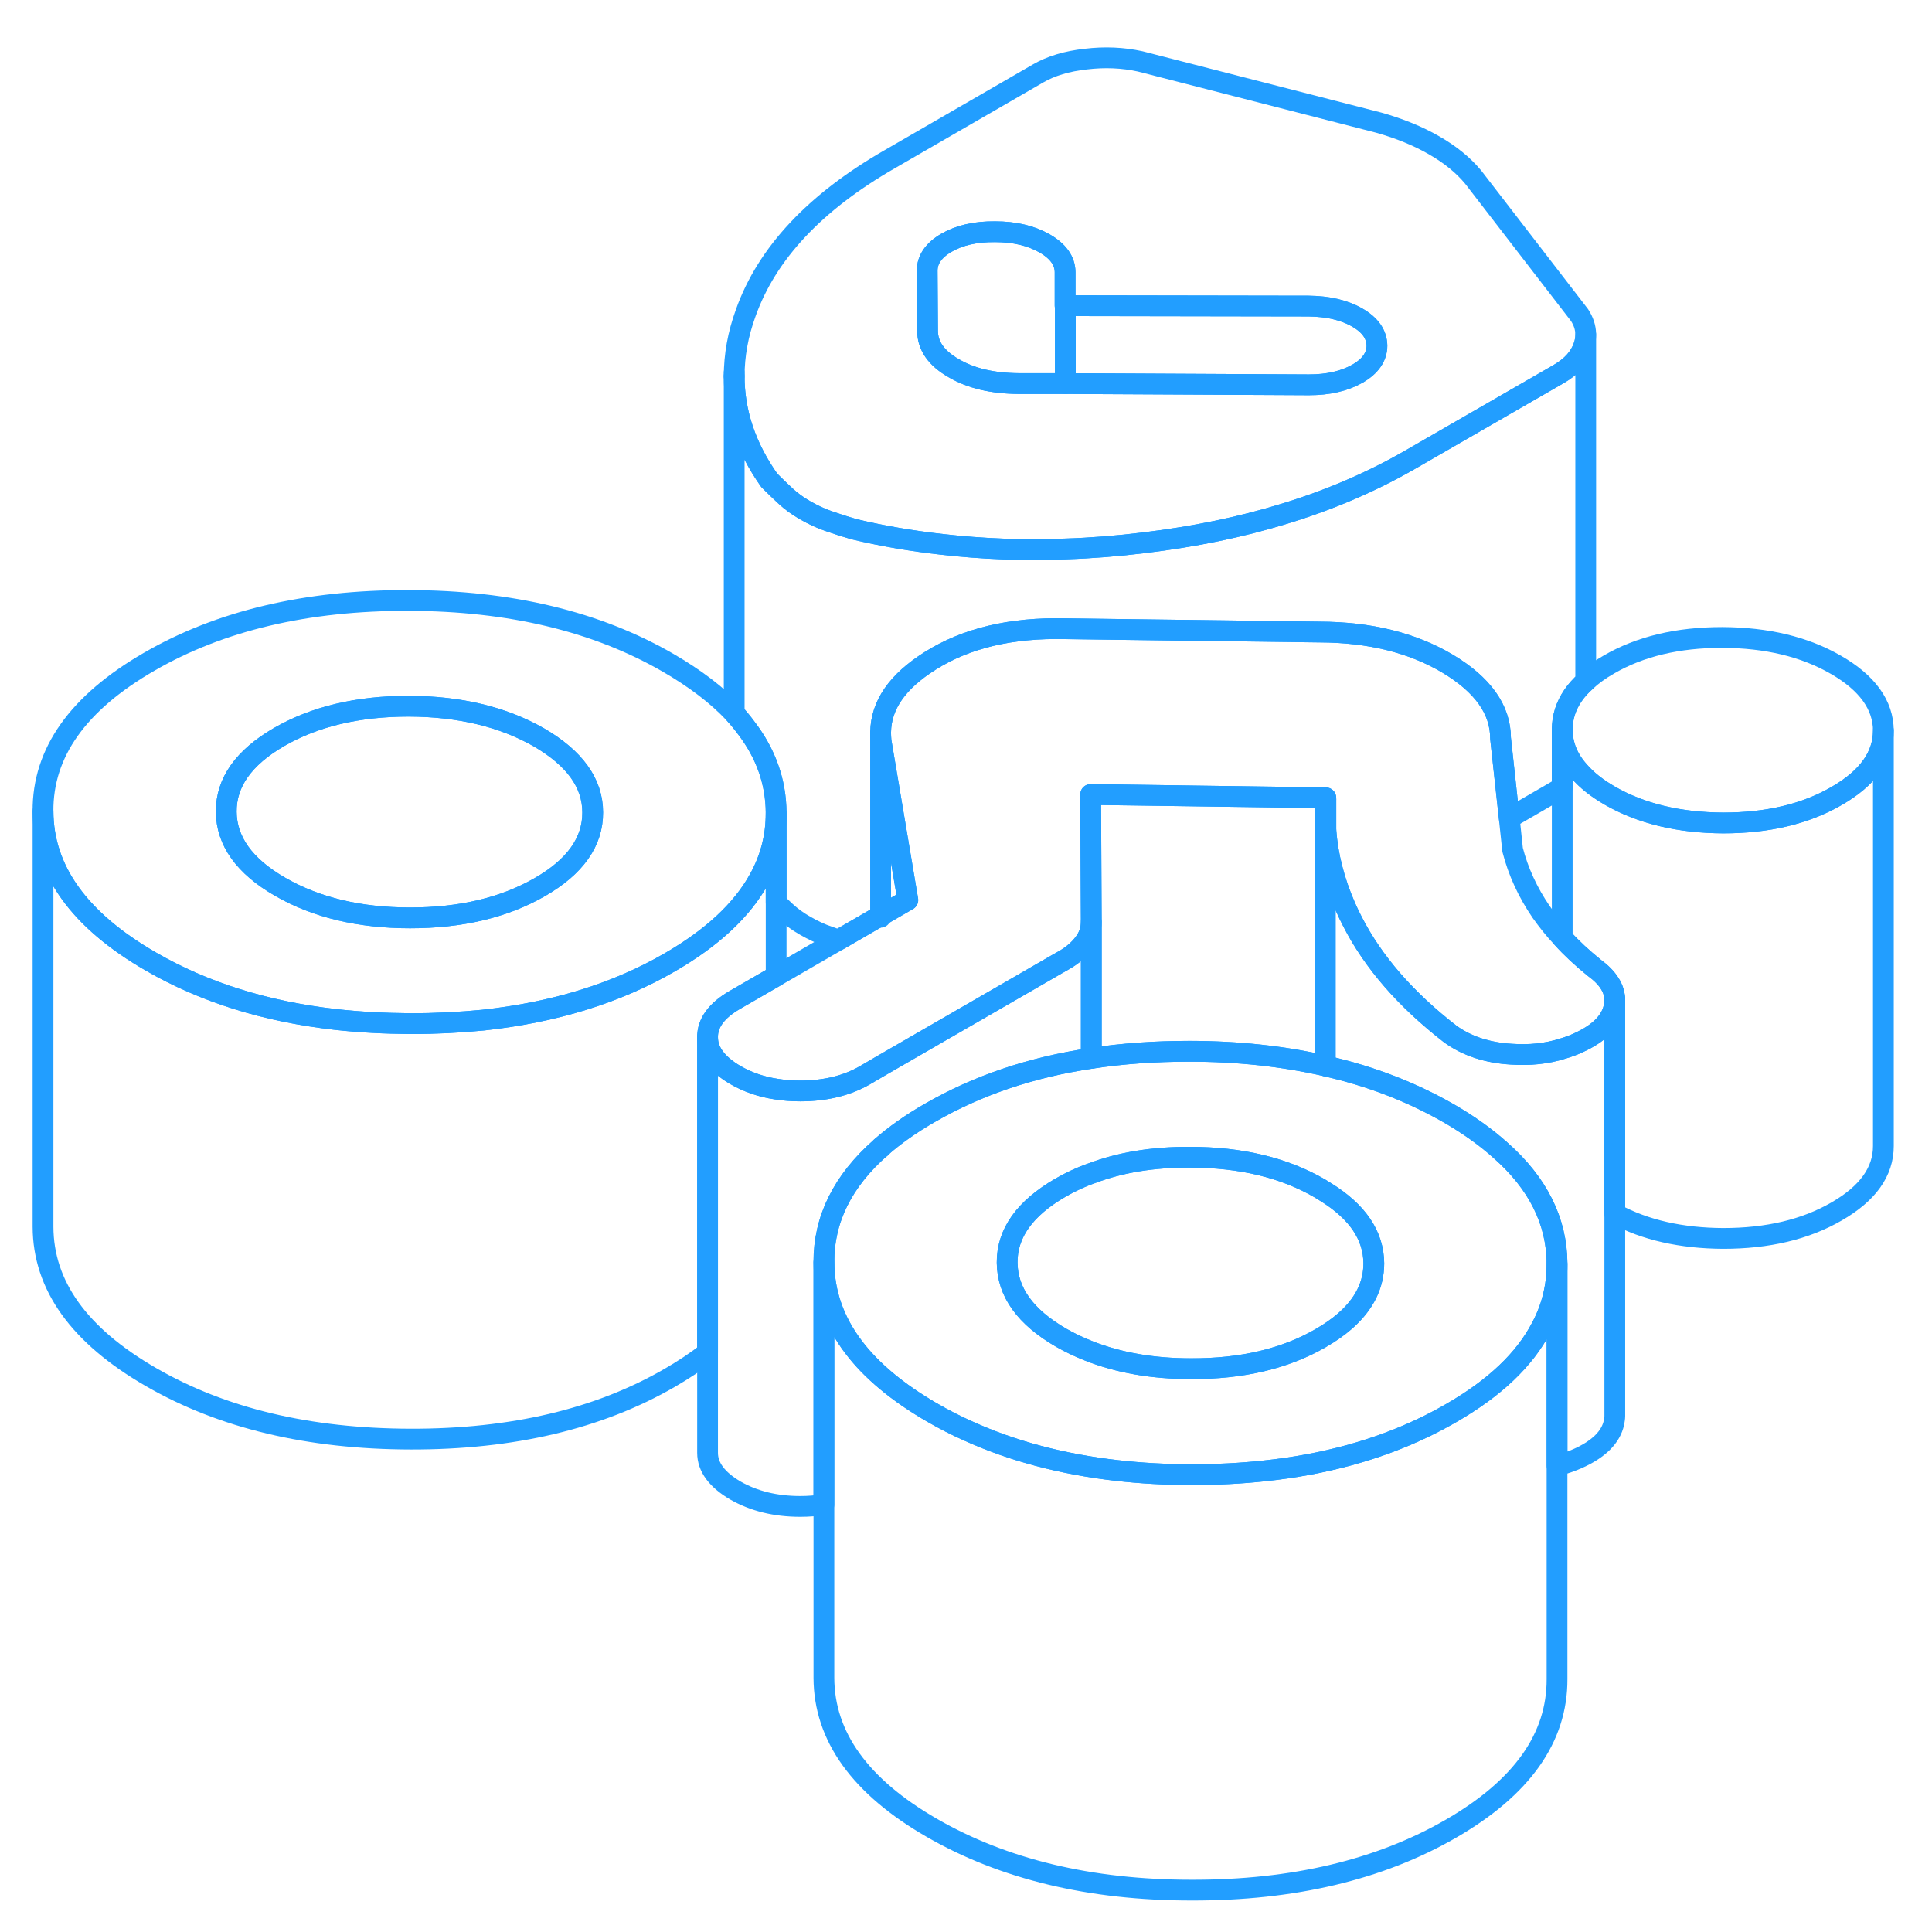 <svg viewBox="0 0 93 93" fill="none" xmlns="http://www.w3.org/2000/svg" height="48" width="48" stroke-width="1px" stroke-linecap="round" stroke-linejoin="round"><path d="M63.791 39.144V39.204C63.791 39.454 63.801 39.704 63.821 39.944V38.474C63.801 38.704 63.791 38.924 63.791 39.144Z" stroke="#229EFF" stroke-linejoin="round"/><path d="M90.66 35.164V55.164C90.66 56.394 89.92 57.444 88.41 58.314C86.91 59.184 85.09 59.614 82.95 59.614C80.94 59.604 79.191 59.214 77.731 58.424V48.154C77.731 47.584 77.4 47.064 76.74 46.584C76.171 46.124 75.65 45.644 75.2 45.144V35.134C75.21 35.864 75.471 36.524 76.01 37.124C76.371 37.544 76.861 37.934 77.481 38.294C78.99 39.164 80.82 39.604 82.95 39.614C85.09 39.614 86.91 39.184 88.41 38.314C89.92 37.444 90.66 36.394 90.66 35.164Z" stroke="#229EFF" stroke-linejoin="round"/><path d="M77.731 48.154V68.164C77.731 68.264 77.71 68.374 77.69 68.484C77.54 69.174 76.971 69.744 75.981 70.194C75.65 70.344 75.3 70.464 74.95 70.554V60.824C74.94 58.784 74.031 56.954 72.221 55.364C71.531 54.744 70.71 54.154 69.76 53.604C67.971 52.574 65.991 51.804 63.821 51.314C63.811 51.314 63.8 51.314 63.791 51.304V39.204C63.791 39.454 63.801 39.704 63.821 39.944C63.911 41.194 64.231 42.434 64.77 43.664C64.871 43.894 64.981 44.124 65.101 44.354C66.101 46.314 67.671 48.114 69.811 49.774C70.6 50.344 71.57 50.674 72.751 50.744C73.621 50.804 74.44 50.724 75.2 50.484C75.47 50.404 75.731 50.314 75.981 50.194C76.971 49.744 77.54 49.174 77.69 48.484C77.71 48.374 77.731 48.264 77.731 48.154Z" stroke="#229EFF" stroke-linejoin="round"/><path d="M37.361 39.144V46.984L35.371 48.134C34.491 48.644 34.05 49.244 34.06 49.934V65.104C33.52 65.534 32.91 65.934 32.24 66.324C28.82 68.304 24.66 69.284 19.77 69.274C14.87 69.264 10.7 68.274 7.261 66.284C3.811 64.294 2.081 61.884 2.071 59.054V39.054C2.081 41.884 3.811 44.294 7.261 46.284C9.82 47.764 12.79 48.694 16.16 49.074C17.32 49.204 18.52 49.264 19.77 49.274C20.98 49.274 22.14 49.214 23.261 49.104C26.671 48.734 29.671 47.814 32.24 46.324C34.281 45.144 35.711 43.814 36.531 42.334C37.09 41.334 37.361 40.274 37.361 39.144Z" stroke="#229EFF" stroke-linejoin="round"/><path d="M63.791 39.145V39.205C63.791 39.455 63.801 39.705 63.821 39.945V38.475C63.801 38.705 63.791 38.925 63.791 39.145Z" stroke="#229EFF" stroke-linejoin="round"/><path d="M90.66 35.165C90.66 36.395 89.92 37.445 88.41 38.315C86.91 39.185 85.09 39.615 82.95 39.615C80.82 39.605 78.99 39.165 77.481 38.295C76.861 37.935 76.371 37.545 76.01 37.125C75.471 36.525 75.21 35.865 75.2 35.135C75.2 34.835 75.241 34.545 75.331 34.265C75.501 33.735 75.831 33.235 76.331 32.795C76.641 32.505 77.01 32.235 77.45 31.985C78.95 31.115 80.77 30.685 82.9 30.685C85.04 30.695 86.861 31.125 88.381 32.005C89.891 32.875 90.65 33.935 90.66 35.165Z" stroke="#229EFF" stroke-linejoin="round"/><path d="M76.031 15.164L70.92 8.534C70.45 7.964 69.82 7.444 69.031 6.994C68.251 6.544 67.361 6.184 66.371 5.904L54.881 2.954C54.051 2.774 53.181 2.734 52.27 2.844C51.361 2.944 50.59 3.174 49.971 3.534L42.81 7.674C39.23 9.734 36.92 12.194 35.9 15.054C35.52 16.094 35.341 17.114 35.341 18.114C35.341 19.854 35.901 21.524 37.031 23.124C37.3 23.394 37.561 23.644 37.821 23.884C38.081 24.124 38.391 24.354 38.761 24.564C39.13 24.774 39.501 24.954 39.891 25.084C40.291 25.224 40.691 25.354 41.111 25.474C42.491 25.804 43.911 26.044 45.351 26.204C47.271 26.424 49.251 26.504 51.281 26.424C52.531 26.384 53.801 26.284 55.091 26.124C57.491 25.834 59.73 25.374 61.81 24.734C64.01 24.064 66.031 23.194 67.871 22.134L75.031 18.004C75.65 17.644 76.05 17.204 76.231 16.674C76.3 16.484 76.331 16.294 76.331 16.114V16.064C76.321 15.754 76.221 15.454 76.031 15.164ZM65.351 17.984C64.721 18.344 63.941 18.524 63.011 18.524L51.281 18.464H49.031C47.781 18.454 46.74 18.214 45.91 17.724C45.07 17.244 44.65 16.644 44.65 15.924L44.631 13.034C44.631 12.494 44.941 12.044 45.56 11.684C46.181 11.324 46.96 11.144 47.9 11.154C48.84 11.154 49.63 11.344 50.281 11.714C50.941 12.094 51.261 12.554 51.27 13.094V14.714L62.99 14.734C63.92 14.744 64.711 14.924 65.331 15.284C65.961 15.644 66.27 16.094 66.281 16.634C66.281 17.174 65.971 17.624 65.351 17.984Z" stroke="#229EFF" stroke-linejoin="round"/><path d="M51.281 14.715V18.465H49.031C47.781 18.455 46.74 18.215 45.91 17.725C45.07 17.245 44.65 16.645 44.65 15.925L44.631 13.035C44.631 12.495 44.941 12.045 45.56 11.685C46.181 11.325 46.96 11.145 47.9 11.155C48.84 11.155 49.63 11.345 50.281 11.715C50.941 12.095 51.261 12.555 51.27 13.095V14.715H51.281Z" stroke="#229EFF" stroke-linejoin="round"/><path d="M66.281 16.634C66.281 17.174 65.971 17.624 65.351 17.984C64.721 18.344 63.941 18.524 63.011 18.524L51.281 18.464V14.714L62.99 14.734C63.92 14.744 64.711 14.924 65.331 15.284C65.961 15.644 66.27 16.094 66.281 16.634Z" stroke="#229EFF" stroke-linejoin="round"/><path d="M35.91 35.024C35.74 34.794 35.55 34.564 35.34 34.334C34.52 33.464 33.47 32.664 32.16 31.904C28.72 29.914 24.55 28.914 19.66 28.904C14.76 28.894 10.6 29.874 7.18 31.854C3.75 33.834 2.05 36.234 2.07 39.054C2.08 41.884 3.81 44.294 7.26 46.284C9.82 47.764 12.79 48.694 16.16 49.074C17.32 49.204 18.52 49.264 19.77 49.274C20.98 49.274 22.14 49.214 23.26 49.104C26.67 48.734 29.67 47.814 32.24 46.324C34.28 45.144 35.71 43.814 36.53 42.334C37.09 41.334 37.361 40.274 37.361 39.144V39.124C37.35 37.634 36.87 36.274 35.91 35.024ZM25.98 42.704C24.26 43.694 22.18 44.184 19.74 44.184C17.3 44.184 15.21 43.684 13.48 42.684C11.76 41.694 10.901 40.484 10.891 39.074C10.881 37.664 11.73 36.464 13.44 35.474C15.16 34.484 17.24 33.994 19.68 33.994C22.13 34.004 24.21 34.504 25.94 35.494C27.66 36.494 28.53 37.694 28.53 39.104C28.54 40.514 27.69 41.724 25.98 42.704Z" stroke="#229EFF" stroke-linejoin="round"/><path d="M28.531 39.104C28.541 40.514 27.691 41.724 25.981 42.704C24.261 43.694 22.181 44.184 19.741 44.184C17.301 44.184 15.211 43.684 13.481 42.684C11.761 41.694 10.901 40.484 10.891 39.074C10.881 37.664 11.73 36.464 13.441 35.474C15.161 34.484 17.241 33.994 19.68 33.994C22.131 34.004 24.21 34.504 25.941 35.494C27.66 36.494 28.531 37.694 28.531 39.104Z" stroke="#229EFF" stroke-linejoin="round"/><path d="M72.221 55.364C71.531 54.745 70.711 54.154 69.761 53.605C67.971 52.575 65.991 51.804 63.821 51.315C63.811 51.315 63.801 51.315 63.791 51.304C61.771 50.844 59.591 50.605 57.251 50.605C55.591 50.605 54.021 50.715 52.531 50.944C49.621 51.374 47.041 52.255 44.771 53.565C43.861 54.084 43.071 54.645 42.41 55.224C42.41 55.224 42.404 55.231 42.391 55.245C40.561 56.855 39.651 58.694 39.66 60.764C39.67 62.234 40.141 63.594 41.081 64.835C41.941 65.975 43.201 67.025 44.851 67.984C45.421 68.314 46.001 68.615 46.611 68.885C48.751 69.855 51.131 70.484 53.761 70.784C54.911 70.915 56.111 70.984 57.361 70.984C58.611 70.984 59.731 70.924 60.851 70.805C63.711 70.504 66.271 69.805 68.541 68.715C68.981 68.504 69.411 68.275 69.831 68.034C71.941 66.825 73.391 65.445 74.191 63.904C74.701 62.955 74.951 61.925 74.951 60.844V60.825C74.941 58.785 74.031 56.955 72.221 55.364ZM64.741 63.594C64.411 63.885 64.021 64.154 63.571 64.415C61.861 65.404 59.781 65.894 57.331 65.885C55.471 65.885 53.831 65.594 52.401 65.025C51.941 64.844 51.501 64.635 51.081 64.394C49.351 63.395 48.49 62.194 48.48 60.775C48.471 59.364 49.331 58.164 51.041 57.175C51.511 56.904 52.011 56.664 52.531 56.484C53.921 55.955 55.501 55.694 57.281 55.705C59.721 55.705 61.811 56.205 63.531 57.205C63.631 57.264 63.731 57.325 63.821 57.385C65.351 58.334 66.121 59.474 66.131 60.815C66.131 61.855 65.671 62.785 64.741 63.594Z" stroke="#229EFF" stroke-linejoin="round"/><path d="M66.131 60.814C66.131 61.854 65.671 62.784 64.741 63.594C64.411 63.884 64.021 64.154 63.571 64.414C61.861 65.404 59.781 65.894 57.331 65.884C55.471 65.884 53.831 65.594 52.401 65.024C51.941 64.844 51.501 64.634 51.081 64.394C49.351 63.394 48.491 62.194 48.481 60.774C48.471 59.364 49.331 58.164 51.041 57.174C51.511 56.904 52.011 56.664 52.531 56.484C53.921 55.954 55.501 55.694 57.281 55.704C59.721 55.704 61.811 56.204 63.531 57.204C63.631 57.264 63.731 57.324 63.821 57.384C65.351 58.334 66.121 59.474 66.131 60.814Z" stroke="#229EFF" stroke-linejoin="round"/><path d="M74.95 60.845V80.825C74.96 83.655 73.261 86.055 69.831 88.035C66.411 90.005 62.251 90.995 57.361 90.985C52.471 90.985 48.301 89.975 44.851 87.985C41.401 85.995 39.67 83.585 39.66 80.765V60.765C39.67 62.235 40.141 63.595 41.081 64.835C41.941 65.975 43.201 67.025 44.851 67.985C45.421 68.315 46.001 68.615 46.611 68.885C48.751 69.855 51.13 70.485 53.761 70.785C54.91 70.915 56.111 70.985 57.361 70.985C58.611 70.985 59.731 70.925 60.851 70.805C63.711 70.505 66.27 69.805 68.54 68.715C68.981 68.505 69.411 68.275 69.831 68.035C71.941 66.825 73.39 65.445 74.19 63.905C74.7 62.955 74.95 61.925 74.95 60.845Z" stroke="#229EFF" stroke-linejoin="round"/><path d="M63.821 38.404V38.474C63.801 38.704 63.791 38.924 63.791 39.144V51.304C61.77 50.844 59.59 50.604 57.251 50.604C55.59 50.604 54.02 50.714 52.531 50.944V44.374L52.501 38.474V38.244L63.821 38.404Z" stroke="#229EFF" stroke-linejoin="round"/><path d="M77.73 48.154C77.73 48.264 77.71 48.374 77.69 48.484C77.54 49.175 76.97 49.745 75.98 50.194C75.73 50.315 75.47 50.404 75.2 50.484C74.44 50.724 73.62 50.804 72.75 50.745C71.57 50.675 70.6 50.344 69.811 49.775C67.671 48.114 66.1 46.315 65.1 44.355C64.981 44.124 64.87 43.895 64.77 43.664C64.23 42.434 63.91 41.194 63.821 39.944V38.404L52.5 38.245V38.474L52.53 44.374C52.53 44.745 52.42 45.075 52.18 45.395C51.95 45.705 51.63 45.984 51.21 46.224L50.84 46.434L42.41 51.304L41.641 51.755C40.761 52.264 39.72 52.514 38.52 52.514C38.11 52.514 37.73 52.484 37.361 52.425C36.63 52.315 35.98 52.084 35.391 51.745C34.511 51.224 34.06 50.624 34.06 49.934C34.05 49.245 34.49 48.645 35.37 48.135L37.361 46.984L40.37 45.245L42.391 44.075H42.41L43.7 43.325L42.41 35.664C42.4 35.535 42.391 35.414 42.391 35.294V35.245C42.41 33.934 43.2 32.804 44.77 31.814C46.51 30.715 48.68 30.204 51.28 30.265L63.54 30.424C65.93 30.434 67.98 30.934 69.68 31.945C71.37 32.955 72.23 34.154 72.23 35.535L72.65 39.385L72.811 40.904C73.081 41.955 73.54 42.955 74.19 43.904C74.49 44.325 74.82 44.745 75.2 45.145C75.65 45.645 76.17 46.124 76.74 46.584C77.4 47.065 77.73 47.584 77.73 48.154Z" stroke="#229EFF" stroke-linejoin="round"/><path d="M76.331 16.114V32.794C75.831 33.234 75.501 33.734 75.331 34.264C75.241 34.544 75.2 34.834 75.2 35.134V37.894C75.2 37.894 75.091 37.974 75.031 38.004L72.65 39.384L72.231 35.534C72.231 34.154 71.37 32.954 69.68 31.944C67.98 30.934 65.93 30.434 63.541 30.424L51.281 30.264C48.681 30.204 46.511 30.714 44.77 31.814C43.2 32.804 42.411 33.934 42.391 35.244V44.074L40.371 45.244C40.211 45.194 40.051 45.144 39.891 45.084C39.501 44.954 39.13 44.774 38.761 44.564C38.391 44.354 38.081 44.124 37.821 43.884C37.671 43.744 37.511 43.594 37.361 43.444V39.124C37.351 37.634 36.87 36.274 35.91 35.024C35.74 34.794 35.551 34.564 35.341 34.334V18.114C35.341 19.854 35.901 21.524 37.031 23.124C37.3 23.394 37.561 23.644 37.821 23.884C38.081 24.124 38.391 24.354 38.761 24.564C39.13 24.774 39.501 24.954 39.891 25.084C40.291 25.224 40.691 25.354 41.111 25.474C42.491 25.804 43.911 26.044 45.351 26.204C47.271 26.424 49.251 26.504 51.281 26.424C52.531 26.384 53.801 26.284 55.091 26.124C57.491 25.834 59.73 25.374 61.81 24.734C64.01 24.064 66.031 23.194 67.871 22.134L75.031 18.004C75.65 17.644 76.05 17.204 76.231 16.674C76.3 16.484 76.331 16.294 76.331 16.114Z" stroke="#229EFF" stroke-linejoin="round"/><path d="M35.341 18.115V17.935" stroke="#229EFF" stroke-linejoin="round"/><path d="M52.531 44.374V50.944C49.62 51.374 47.041 52.254 44.77 53.564C43.861 54.084 43.07 54.644 42.41 55.224C42.41 55.224 42.404 55.231 42.391 55.244C40.561 56.854 39.65 58.694 39.66 60.764V72.424C39.3 72.484 38.92 72.514 38.52 72.514C37.321 72.514 36.281 72.254 35.391 71.744C34.511 71.224 34.06 70.624 34.06 69.934V49.934C34.06 50.624 34.511 51.224 35.391 51.744C35.981 52.084 36.631 52.314 37.361 52.424C37.731 52.484 38.111 52.514 38.52 52.514C39.721 52.514 40.761 52.264 41.641 51.754L42.41 51.304L50.841 46.434L51.21 46.224C51.63 45.984 51.95 45.704 52.18 45.394C52.42 45.074 52.531 44.744 52.531 44.374Z" stroke="#229EFF" stroke-linejoin="round"/><path d="M42.41 55.245V55.225" stroke="#229EFF" stroke-linejoin="round"/><path d="M77.731 48.154V48.084" stroke="#229EFF" stroke-linejoin="round"/><path d="M43.7 43.324L42.41 44.064H42.391V35.294C42.391 35.414 42.4 35.534 42.41 35.664L43.7 43.324Z" stroke="#229EFF" stroke-linejoin="round"/><path d="M42.391 44.154V44.074" stroke="#229EFF" stroke-linejoin="round"/></svg>